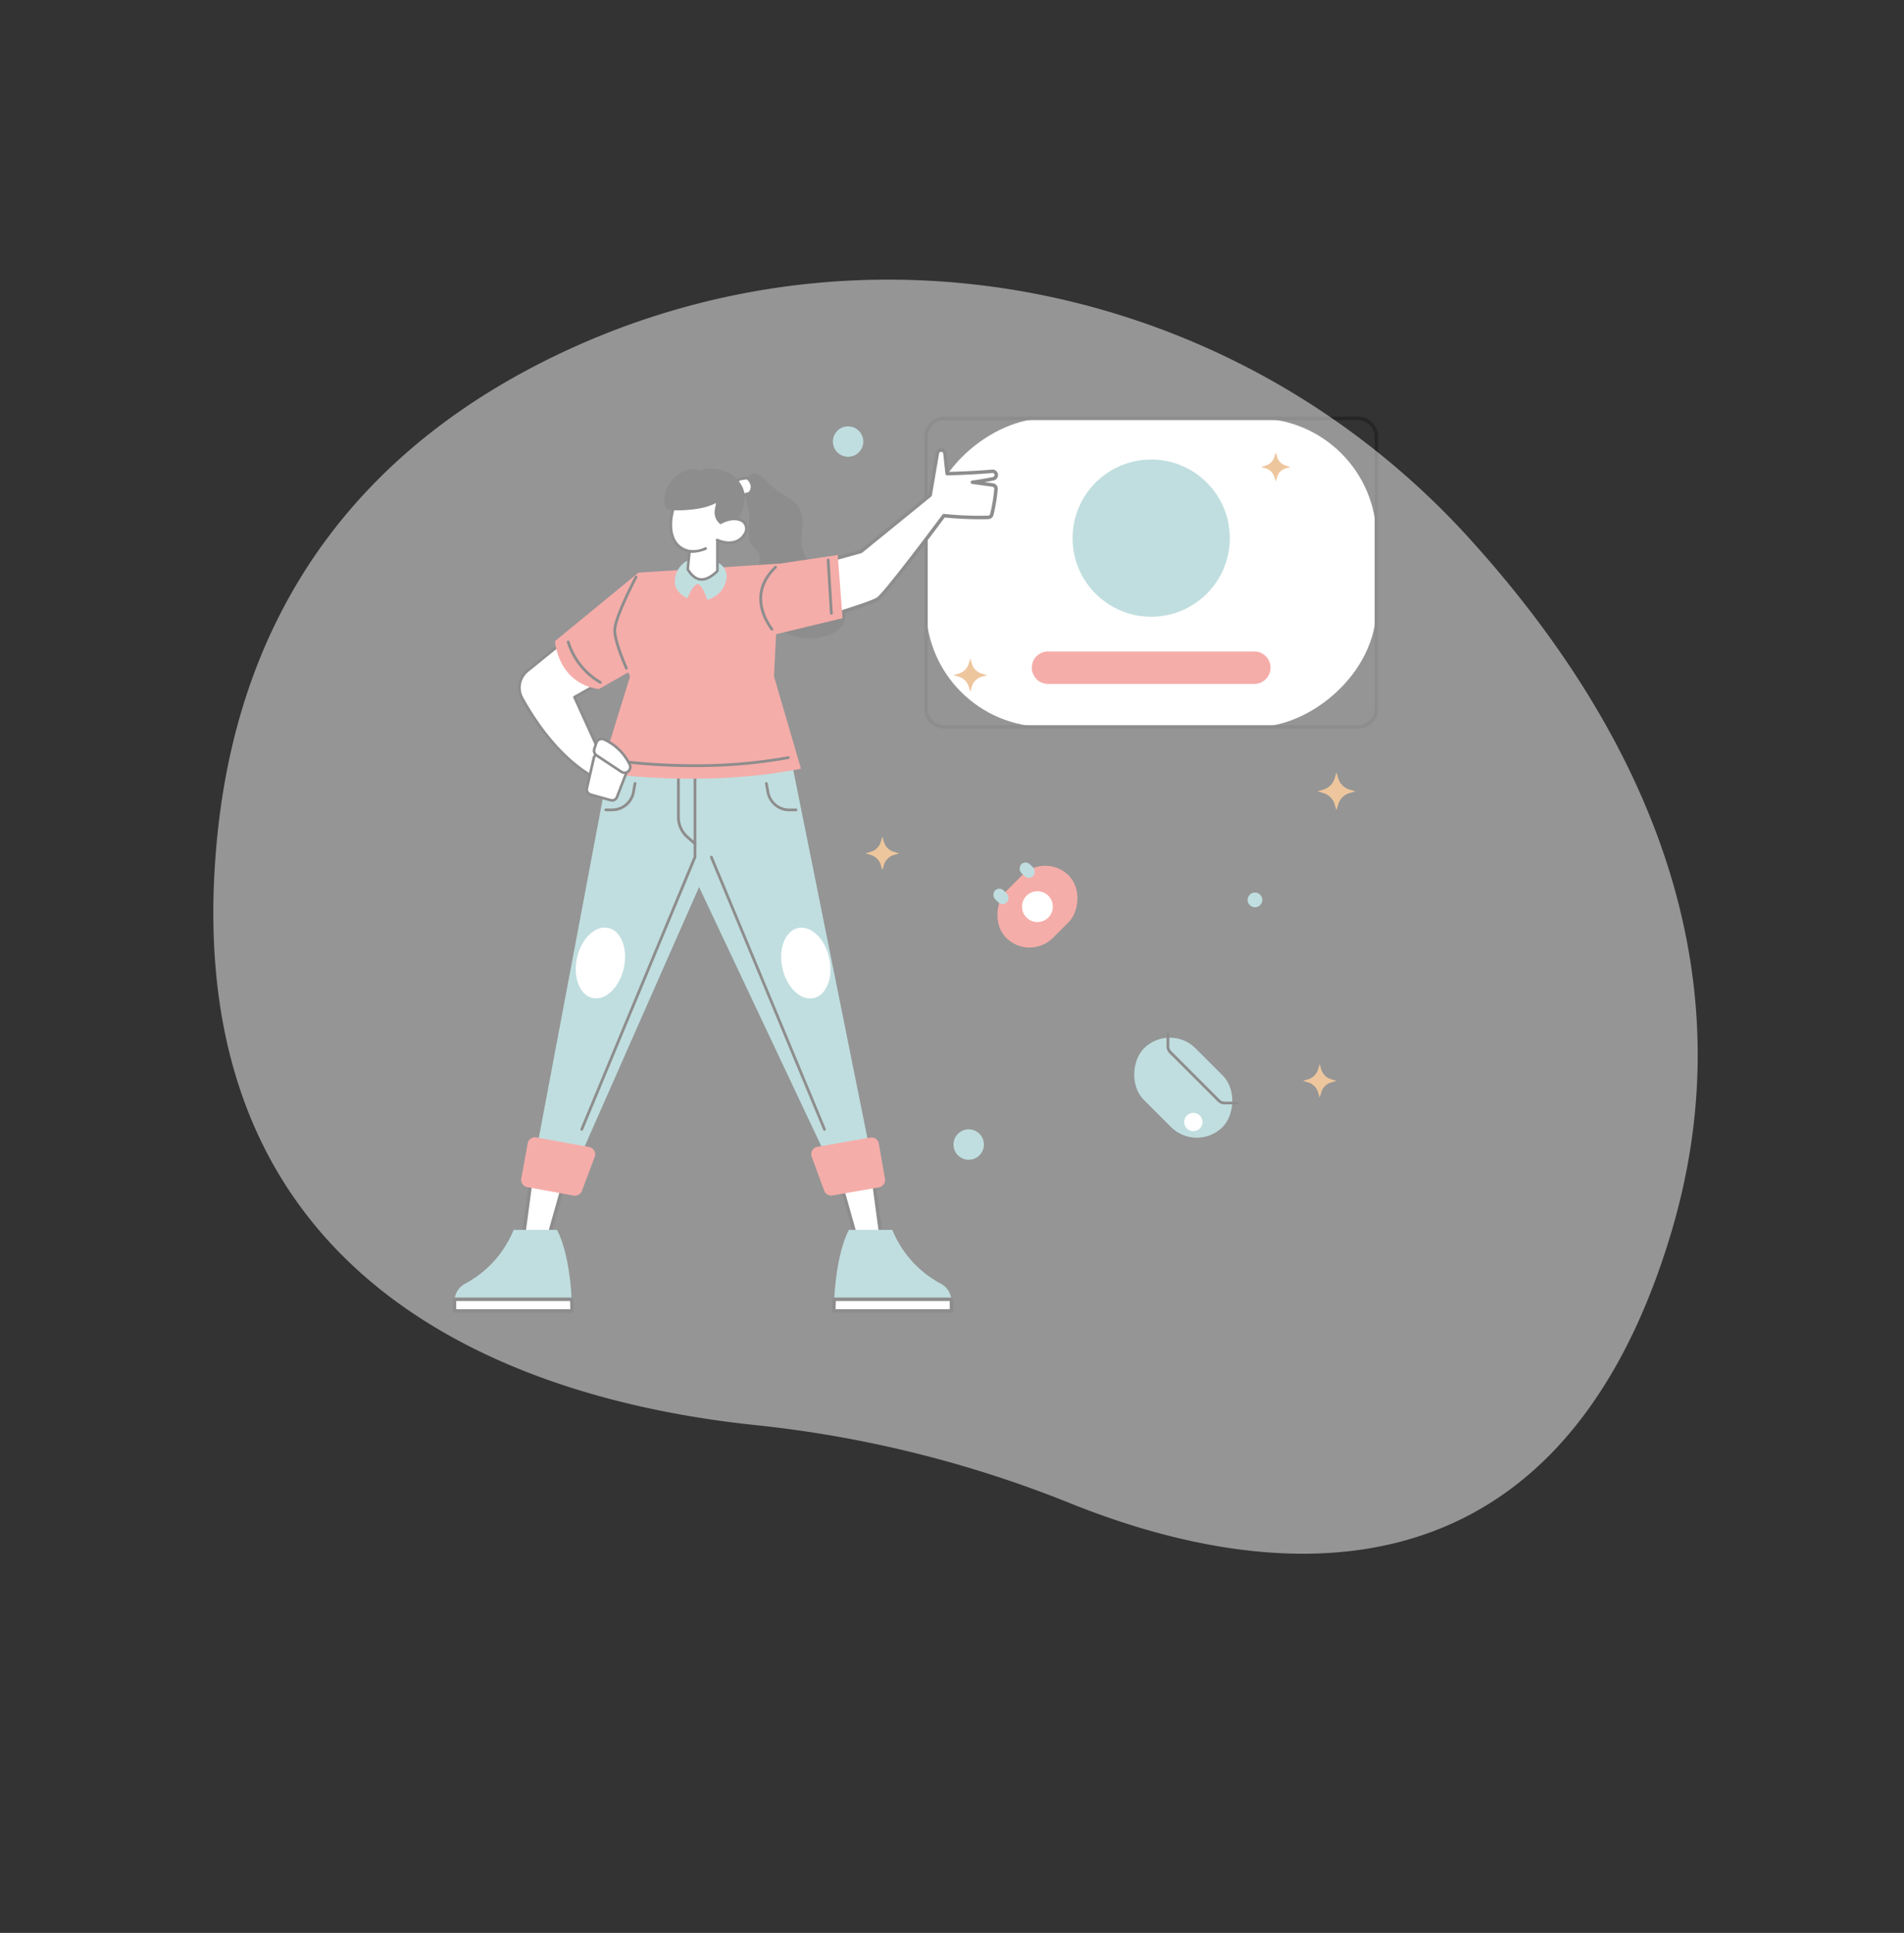 <svg xmlns="http://www.w3.org/2000/svg" width="421.772" height="428.159" viewBox="0 0 421.772 428.159">
  <rect x="0" y="0" width="421.772" height="428.159" fill="#333333" stroke="none"/>
  <g id="DigitalMarkImage" transform="translate(-980.328 -2620.419)">
    <g id="Branding_Design" data-name="Branding Design" transform="translate(960.645 2646.071)">
      <rect id="Rectangle_35" data-name="Rectangle 35" width="24.645" height="16.174" rx="8.087" transform="translate(278.805 200.852) rotate(45)" fill="#87bfc1"/>
      <path id="Path_592" data-name="Path 592" d="M1162.087,968.541h-2.7a2.156,2.156,0,0,1-1.533-.635l-10.69-10.69a2.156,2.156,0,0,1-.635-1.533v-2.7a.308.308,0,1,1,.616,0v2.7a1.541,1.541,0,0,0,.462,1.1l10.69,10.69a1.54,1.54,0,0,0,1.1.462h2.7a.308.308,0,1,1-.008.6Z" transform="translate(-868.435 -749.56)" fill="#262424"/>
      <circle id="Ellipse_31" data-name="Ellipse 31" cx="2.029" cy="2.029" r="2.029" transform="translate(281.164 222.887) rotate(-45)" fill="#fff"/>
      <rect id="Rectangle_36" data-name="Rectangle 36" width="14.633" height="19.562" rx="7.317" transform="translate(251.234 163.092) rotate(45)" fill="#ec615b"/>
      <rect id="Rectangle_37" data-name="Rectangle 37" width="3.697" height="2.696" rx="1.348" transform="translate(246.87 164.845) rotate(45)" fill="#87bfc1"/>
      <rect id="Rectangle_38" data-name="Rectangle 38" width="3.697" height="2.696" rx="1.348" transform="translate(241.061 170.654) rotate(45)" fill="#87bfc1"/>
      <circle id="Ellipse_32" data-name="Ellipse 32" cx="3.415" cy="3.415" r="3.415" transform="translate(244.663 175.182) rotate(-45)" fill="#fff"/>
      <rect id="Rectangle_39" data-name="Rectangle 39" width="68.345" height="99.768" rx="26.49" transform="translate(224.809 135.371) rotate(-90)" fill="#fff"/>
      <path id="Path_593" data-name="Path 593" d="M894.161,135.757h-91.6a4.467,4.467,0,0,1-4.467-4.467V71.107a4.467,4.467,0,0,1,4.467-4.467h91.605a4.467,4.467,0,0,1,4.467,4.467v60.184A4.467,4.467,0,0,1,894.161,135.757Zm-91.6-68.345a3.7,3.7,0,0,0-3.7,3.7v60.183a3.7,3.7,0,0,0,3.7,3.7h91.605a3.7,3.7,0,0,0,3.7-3.7V71.107a3.7,3.7,0,0,0-3.7-3.7H802.557Z" transform="translate(-573.667)" fill="#262424"/>
      <path id="Path_594" data-name="Path 594" d="M1003.6,404.7a3.6,3.6,0,0,1,0,6.483,3.8,3.8,0,0,1-1.6.351H956.4a3.8,3.8,0,0,1-1.61-.353,3.6,3.6,0,0,1,0-6.483,3.8,3.8,0,0,1,1.6-.351h45.594A3.8,3.8,0,0,1,1003.6,404.7Z" transform="translate(-704.508 -285.691)" fill="#ec615b"/>
      <circle id="Ellipse_33" data-name="Ellipse 33" cx="17.414" cy="17.414" r="17.414" transform="translate(257.279 76.138)" fill="#87bfc1"/>
      <path id="Path_595" data-name="Path 595" d="M843.838,414.25l.354,1.183a3.249,3.249,0,0,0,2.181,2.181l1.183.354-1.183.354a3.249,3.249,0,0,0-2.181,2.181l-.354,1.183-.354-1.183a3.249,3.249,0,0,0-2.181-2.181l-1.183-.354,1.183-.354a3.248,3.248,0,0,0,2.187-2.183Z" transform="translate(-609.223 -294.066)" fill="#de9244"/>
      <path id="Path_596" data-name="Path 596" d="M717.4,670.6l.354,1.183a3.249,3.249,0,0,0,2.181,2.181l1.183.354-1.183.354a3.249,3.249,0,0,0-2.181,2.181l-.354,1.183-.354-1.183a3.249,3.249,0,0,0-2.181-2.187l-1.183-.354,1.183-.354a3.248,3.248,0,0,0,2.181-2.181Z" transform="translate(-502.259 -510.93)" fill="#de9244"/>
      <path id="Path_597" data-name="Path 597" d="M1346.308,997.67l.354,1.183a3.248,3.248,0,0,0,2.181,2.181l1.183.354-1.183.354a3.248,3.248,0,0,0-2.181,2.181l-.354,1.183-.354-1.183a3.248,3.248,0,0,0-2.181-2.181l-1.183-.354,1.183-.354a3.248,3.248,0,0,0,2.181-2.181Z" transform="translate(-1034.295 -787.62)" fill="#de9244"/>
      <path id="Path_598" data-name="Path 598" d="M1367.8,578.22l.4,1.335a3.667,3.667,0,0,0,2.464,2.465l1.336.4-1.336.4a3.668,3.668,0,0,0-2.464,2.465l-.4,1.335-.4-1.335a3.668,3.668,0,0,0-2.465-2.465l-1.335-.4,1.335-.4a3.667,3.667,0,0,0,2.465-2.465Z" transform="translate(-1052.069 -432.779)" fill="#de9244"/>
      <path id="Path_599" data-name="Path 599" d="M1285.69,117.86l.308,1.034a2.84,2.84,0,0,0,1.908,1.915l1.034.308-1.034.308a2.841,2.841,0,0,0-1.907,1.907l-.308,1.034-.308-1.034a2.84,2.84,0,0,0-1.91-1.907l-1.034-.308,1.034-.308a2.84,2.84,0,0,0,1.907-1.907Z" transform="translate(-983.41 -43.33)" fill="#de9244"/>
      <circle id="Ellipse_34" data-name="Ellipse 34" cx="1.631" cy="1.631" r="1.631" transform="translate(296.052 172.055)" fill="#87bfc1"/>
      <circle id="Ellipse_35" data-name="Ellipse 35" cx="3.369" cy="3.369" r="3.369" transform="translate(230.899 224.511)" fill="#87bfc1"/>
      <circle id="Ellipse_36" data-name="Ellipse 36" cx="3.369" cy="3.369" r="3.369" transform="translate(204.185 68.793)" fill="#87bfc1"/>
      <path id="Path_600" data-name="Path 600" d="M678.5,1164.67l4.128,14.618,4.943-1.56-1.905-14.217Z" transform="translate(-472.497 -927.915)" fill="#fff"/>
      <path id="Path_601" data-name="Path 601" d="M680.5,1177.556a.385.385,0,0,1-.371-.28L676,1162.658a.385.385,0,0,1,.308-.485l7.166-1.16a.385.385,0,0,1,.444.33l1.905,14.217a.385.385,0,0,1-.267.419l-4.943,1.561A.381.381,0,0,1,680.5,1177.556Zm-3.641-14.692,3.9,13.82,4.256-1.343-1.81-13.5Z" transform="translate(-470.37 -925.798)" fill="#262424"/>
      <path id="Path_602" data-name="Path 602" d="M694.132,1251.977v2.121H668.08s0-1,.085-2.575c.2-3.768.9-10.833,3.249-15.373h9.618a23.565,23.565,0,0,0,10.758,11.924,4.442,4.442,0,0,1,2.318,3.447A4.5,4.5,0,0,1,694.132,1251.977Z" transform="translate(-463.683 -989.366)" fill="#87bfc1"/>
      <path id="Path_603" data-name="Path 603" d="M694.132,1336.4v2.121H668.08s0-1,.085-2.575h25.944a4.5,4.5,0,0,1,.023.454Z" transform="translate(-463.683 -1073.793)" fill="#fff"/>
      <path id="Path_604" data-name="Path 604" d="M692.017,1336.787H665.965a.385.385,0,0,1-.385-.385c0-.011,0-1.029.085-2.6a.385.385,0,0,1,.385-.365h25.944a.385.385,0,0,1,.384.347q.025.246.026.493v2.121a.385.385,0,0,1-.387.387Zm-25.662-.77h25.277v-1.805H666.415C666.378,1335.016,666.361,1335.643,666.355,1336.017Z" transform="translate(-461.568 -1071.67)" fill="#262424"/>
      <path id="Path_605" data-name="Path 605" d="M507.69,654.272,490.746,570.16H469.26v25.012l28.5,60.417Z" transform="translate(-295.488 -425.961)" fill="#87bfc1"/>
      <path id="Path_606" data-name="Path 606" d="M575.79,598.716h-1.414a5.1,5.1,0,0,1-5.018-4.191L569,592.59a.308.308,0,0,1,.6-.109l.35,1.935a4.489,4.489,0,0,0,4.419,3.7h1.414a.308.308,0,1,1,.008.6Z" transform="translate(-379.862 -444.663)" fill="#262424"/>
      <ellipse id="Ellipse_37" data-name="Ellipse 37" cx="5.306" cy="7.953" rx="5.306" ry="7.953" transform="translate(191.258 181.092) rotate(-12.73)" fill="#fff"/>
      <path id="Path_607" data-name="Path 607" d="M515.3,759.045a.308.308,0,0,1-.282-.188l-25.075-60.33a.308.308,0,0,1,.564-.234l25.075,60.331a.308.308,0,0,1-.282.422Z" transform="translate(-312.977 -534.228)" fill="#262424"/>
      <path id="Path_608" data-name="Path 608" d="M650.521,1114.3l-10.279,1.793a1.646,1.646,0,0,1-1.828-1.052l-2.773-7.535a1.647,1.647,0,0,1,1.262-2.192l11.707-2.041a1.647,1.647,0,0,1,1.905,1.34l1.359,7.783a1.647,1.647,0,0,1-1.352,1.9Z" transform="translate(-436.154 -876.936)" fill="#ec615b"/>
      <path id="Path_609" data-name="Path 609" d="M229.363,1164.67l-4.13,14.618-4.943-1.56,1.905-14.217Z" transform="translate(-84.867 -927.915)" fill="#fff"/>
      <path id="Path_610" data-name="Path 610" d="M223.116,1177.547a.383.383,0,0,1-.116-.019l-4.943-1.56a.385.385,0,0,1-.266-.419l1.905-14.217a.385.385,0,0,1,.444-.33l7.166,1.16a.385.385,0,0,1,.308.485l-4.13,14.618A.385.385,0,0,1,223.116,1177.547Zm-4.526-2.215,4.256,1.343,3.908-13.821-6.349-1.027Z" transform="translate(-82.75 -925.789)" fill="#262424"/>
      <path id="Path_611" data-name="Path 611" d="M122.47,1251.977v2.121h26.052s0-1-.085-2.575c-.2-3.768-.9-10.833-3.249-15.373h-9.616a23.536,23.536,0,0,1-10.759,11.924,4.443,4.443,0,0,0-2.318,3.447A4.51,4.51,0,0,0,122.47,1251.977Z" transform="translate(-2.115 -989.366)" fill="#87bfc1"/>
      <path id="Path_612" data-name="Path 612" d="M122.47,1336.4v2.121h26.052s0-1-.085-2.575H122.495A4.51,4.51,0,0,0,122.47,1336.4Z" transform="translate(-2.115 -1073.793)" fill="#fff"/>
      <path id="Path_613" data-name="Path 613" d="M146.407,1336.8H120.355a.385.385,0,0,1-.385-.385v-2.121a4.909,4.909,0,0,1,.026-.493.385.385,0,0,1,.384-.347h25.942a.385.385,0,0,1,.385.365c.085,1.567.085,2.586.085,2.6a.385.385,0,0,1-.385.384Zm-25.667-.77h25.277c0-.373-.022-1-.062-1.805H120.745v1.805Z" transform="translate(0 -1071.679)" fill="#262424"/>
      <path id="Path_614" data-name="Path 614" d="M241.44,654.272,257.3,570.16H279.87l-2.494,26.468-26.009,58.961Z" transform="translate(-102.76 -425.961)" fill="#87bfc1"/>
      <path id="Path_615" data-name="Path 615" d="M339.822,598.648h-1.414a.308.308,0,1,1,0-.616h1.414a4.489,4.489,0,0,0,4.419-3.7l.349-1.934a.308.308,0,0,1,.6.109l-.35,1.935A5.1,5.1,0,0,1,339.822,598.648Z" transform="translate(-184.531 -444.596)" fill="#262424"/>
      <ellipse id="Ellipse_38" data-name="Ellipse 38" cx="7.953" cy="5.306" rx="7.953" ry="5.306" transform="translate(145.759 194.246) rotate(-77.27)" fill="#fff"/>
      <path id="Path_616" data-name="Path 616" d="M303.892,651.489a.308.308,0,0,1-.282-.422l25.052-60.273V571.308a.308.308,0,1,1,.616,0v19.545a.308.308,0,0,1-.023.117L304.174,651.3A.308.308,0,0,1,303.892,651.489Z" transform="translate(-155.335 -426.672)" fill="#262424"/>
      <path id="Path_617" data-name="Path 617" d="M446.49,592.637a.309.309,0,0,1-.2-.077l-1.679-1.482a6.2,6.2,0,0,1-2.1-4.65v-9.9a.308.308,0,1,1,.616,0v9.9a5.593,5.593,0,0,0,1.893,4.193L446.7,592.1a.308.308,0,0,1-.208.533Z" transform="translate(-272.858 -431.087)" fill="#262424"/>
      <path id="Path_618" data-name="Path 618" d="M219.746,1114.006l10.265,1.872a1.647,1.647,0,0,0,1.836-1.038l2.837-7.514a1.647,1.647,0,0,0-1.245-2.2l-11.685-2.132a1.647,1.647,0,0,0-1.916,1.325l-1.417,7.772a1.646,1.646,0,0,0,1.325,1.918Z" transform="translate(-83.263 -876.695)" fill="#ec615b"/>
      <path id="Path_619" data-name="Path 619" d="M541.935,148.645c-2.751.63-1.474,6.348-.82,8.2s-1.4,6.522,1.641,8.678-4.159,7.728,3.081,15.795c5.581,6.217,17.252,4.066,16.626-1.8s-9.182-9.9-9.686-15.274c-.32-3.42,1.828-7.945-3.338-10.537C545.582,151.774,544.107,148.148,541.935,148.645Z" transform="translate(-355.536 -69.334)" fill="#262424"/>
      <path id="Path_620" data-name="Path 620" d="M224.936,394l-7.249,5.886a4.8,4.8,0,0,0-1.18,6.043c2.711,4.929,8.386,13.617,16.511,17.854l1.237-4.521-6.161-13.555,5.758-3.261Z" transform="translate(-81.163 -276.935)" fill="#fff"/>
      <path id="Path_621" data-name="Path 621" d="M231.437,422.486a.288.288,0,0,1-.132-.032c-8.219-4.287-13.948-13.093-16.636-17.971a5.083,5.083,0,0,1,1.251-6.4l7.249-5.886a.286.286,0,0,1,.379.014l8.915,8.446a.288.288,0,0,1-.055.462l-5.53,3.128,6.052,13.316a.288.288,0,0,1,.015.194l-1.232,4.521A.288.288,0,0,1,231.437,422.486Zm-8.1-29.687-7.052,5.727a4.51,4.51,0,0,0-1.109,5.681c2.619,4.752,8.164,13.295,16.076,17.571l1.109-4.074-6.115-13.461a.288.288,0,0,1,.12-.37l5.419-3.07Z" transform="translate(-79.577 -275.352)" fill="#262424"/>
      <path id="Path_622" data-name="Path 622" d="M285.484,291,267,306.172s.539,9.242,9.7,10.628l8.395-4.775Z" transform="translate(-124.382 -189.801)" fill="#ec615b"/>
      <path id="Path_623" data-name="Path 623" d="M291.473,398.284a.308.308,0,0,1-.154-.04,15.879,15.879,0,0,1-7.283-9.173.308.308,0,0,1,.591-.154,15.543,15.543,0,0,0,6.992,8.791.308.308,0,0,1-.146.576Z" transform="translate(-138.792 -272.472)" fill="#262424"/>
      <path id="Path_624" data-name="Path 624" d="M332.38,324.244s21.6,3.651,44.428-.81l-5.978-20.451L372.062,278l-31.269,2s-5.237,9.7-5.237,12.785,3.389,10.2,3.389,10.2Z" transform="translate(-179.692 -178.803)" fill="#ec615b"/>
      <path id="Path_625" data-name="Path 625" d="M354.739,556.31a129.123,129.123,0,0,0,17.252,1.088,113.932,113.932,0,0,0,20.744-1.782.308.308,0,1,0-.114-.605,113.339,113.339,0,0,1-20.63,1.771c-4.974,0-9.267-.271-12.315-.541-1.523-.136-2.736-.27-3.567-.371-.416-.051-.736-.092-.952-.122l-.245-.034-.082-.012a.311.311,0,1,0-.091.616h0Z" transform="translate(-198.382 -413.14)" fill="#262424"/>
      <path id="Path_626" data-name="Path 626" d="M353.879,316.054a.308.308,0,0,1-.28-.183c-1.185-2.74-2.6-6.437-2.6-8.5,0-2.52,3.312-9.177,4.737-11.922a.308.308,0,1,1,.541.28c-1.092,2.112-4.661,9.19-4.661,11.642,0,2.059,1.594,6.057,2.546,8.256a.308.308,0,0,1-.283.425Z" transform="translate(-195.444 -193.389)" fill="#262424"/>
      <path id="Path_627" data-name="Path 627" d="M445.033,269.738a5.244,5.244,0,0,0-5.667,4.983c-.22,2.711,2.773,3.936,2.773,3.936s1.148-2.87,2.192-3.107,2.184,3.473,2.184,3.473a5.811,5.811,0,0,0,4.237-4.356C451.393,271.141,447.975,269.957,445.033,269.738Z" transform="translate(-270.189 -171.8)" fill="#88c0c2"/>
      <path id="Path_628" data-name="Path 628" d="M458.691,233.242l-.8,7.725s1.126,2.2,2.964,2.289,3.615-1.893,3.615-1.893V232.78Z" transform="translate(-285.869 -140.549)" fill="#fff"/>
      <path id="Path_629" data-name="Path 629" d="M459.413,242.029h-.134c-1.981-.1-3.156-2.349-3.205-2.445a.288.288,0,0,1-.029-.154l.8-7.725a.288.288,0,0,1,.263-.257l5.779-.462a.288.288,0,0,1,.308.286v8.572a.288.288,0,0,1-.074.193C463.048,240.12,461.312,242.029,459.413,242.029Zm-2.788-2.639c.206.364,1.212,1.992,2.683,2.061s2.971-1.366,3.315-1.721v-8.164l-5.237.419Z" transform="translate(-284.306 -139.031)" fill="#262424"/>
      <path id="Path_630" data-name="Path 630" d="M314.276,552.649l-1.531,6.682a1.2,1.2,0,0,0,.821,1.428L318.05,562a1.137,1.137,0,0,0,1.36-.707l1.965-5.083a1.214,1.214,0,0,0-.508-1.486l-4.92-2.834a1.138,1.138,0,0,0-1.671.759Z" transform="translate(-163.053 -410.382)" fill="#fff"/>
      <path id="Path_631" data-name="Path 631" d="M316.757,560.672a1.381,1.381,0,0,1-.373-.051l-4.484-1.246a1.476,1.476,0,0,1-1.024-1.768l1.523-6.673h0a1.454,1.454,0,0,1,.838-1.023,1.387,1.387,0,0,1,1.258.071l4.92,2.834a1.5,1.5,0,0,1,.633,1.839l-1.965,5.083A1.437,1.437,0,0,1,316.757,560.672Zm-3.791-9.615-1.53,6.676a.915.915,0,0,0,.616,1.086l4.484,1.242a.853.853,0,0,0,1.017-.535l1.965-5.083a.924.924,0,0,0-.384-1.134l-4.92-2.834a.82.82,0,0,0-.738-.034.886.886,0,0,0-.507.624h0Z" transform="translate(-161.464 -408.732)" fill="#262424"/>
      <path id="Path_632" data-name="Path 632" d="M323.722,531l-.43,1.309a1.275,1.275,0,0,0,.508,1.46l5.471,3.621a1.275,1.275,0,0,0,1.892-.6h0a1.274,1.274,0,0,0-.048-1.034,11.691,11.691,0,0,0-5.712-5.545,1.271,1.271,0,0,0-1.682.789Z" transform="translate(-171.95 -392.086)" fill="#fff"/>
      <path id="Path_633" data-name="Path 633" d="M328.415,536.308a1.556,1.556,0,0,1-.859-.26l-5.471-3.62a1.565,1.565,0,0,1-.616-1.79l.43-1.309h0a1.574,1.574,0,0,1,.832-.935,1.526,1.526,0,0,1,1.232-.029,11.942,11.942,0,0,1,5.853,5.682,1.563,1.563,0,0,1-1.4,2.261Zm-5.976-6.8-.43,1.309a.99.99,0,0,0,.393,1.132l5.471,3.62A.987.987,0,0,0,329.3,534.3a11.416,11.416,0,0,0-5.564-5.408.957.957,0,0,0-.77.018,1,1,0,0,0-.528.593h0Z" transform="translate(-170.394 -390.505)" fill="#262424"/>
      <path id="Path_634" data-name="Path 634" d="M695.288,121.045c-.924.189-2.7.53-4.569.77l4.45.616a.835.835,0,0,1,.718.906,36.841,36.841,0,0,1-.935,5.645.835.835,0,0,1-.77.616,76.268,76.268,0,0,1-9.83-.39s-11.68,15.711-14.376,18.253c-.99.933-7.648,2.853-11.476,4.159v-12.4l7.471-2.061L681.3,124.683l1.6-9.293a.855.855,0,0,1,.843-.71h0a.855.855,0,0,1,.85.77l.482,4.467s5.212-.082,9.975-.518a.835.835,0,0,1,.91.832h0a.836.836,0,0,1-.669.813Z" transform="translate(-455.578 -40.64)" fill="#fff"/>
      <path id="Path_635" data-name="Path 635" d="M656.385,149.868a.385.385,0,0,1-.385-.385v-12.4a.385.385,0,0,1,.282-.371l7.394-2.039,15.152-12.337,1.574-9.151a1.24,1.24,0,0,1,2.455.077l.445,4.113c1.248-.028,5.605-.143,9.595-.508a1.22,1.22,0,0,1,.354,2.411h0c-.462.094-1.16.231-1.984.376l1.848.253a1.217,1.217,0,0,1,1.049,1.325,37.043,37.043,0,0,1-.947,5.712,1.217,1.217,0,0,1-1.137.9,76.554,76.554,0,0,1-9.656-.364c-1.354,1.818-11.724,15.711-14.291,18.128-.739.7-3.723,1.694-8.188,3.122-1.249.4-2.429.779-3.427,1.12A.385.385,0,0,1,656.385,149.868Zm.385-12.492v11.568c.886-.3,1.884-.616,2.927-.953,3.221-1.034,7.227-2.32,7.9-2.95,2.64-2.489,14.214-18.045,14.325-18.2a.384.384,0,0,1,.348-.154,75.973,75.973,0,0,0,9.778.387.45.45,0,0,0,.419-.333,36.358,36.358,0,0,0,.924-5.579.448.448,0,0,0-.387-.488l-4.45-.616a.385.385,0,0,1,0-.77c1.87-.246,3.648-.59,4.541-.77h0a.453.453,0,0,0,.36-.442.445.445,0,0,0-.154-.333.441.441,0,0,0-.344-.116c-4.723.431-9.952.518-10,.519h0a.385.385,0,0,1-.382-.343l-.482-4.467a.47.47,0,0,0-.924-.029l-1.594,9.3a.385.385,0,0,1-.137.233L664.1,135.313a.386.386,0,0,1-.14.072Z" transform="translate(-453.463 -38.503)" fill="#262424"/>
      <path id="Path_636" data-name="Path 636" d="M581.005,279.6,566.3,283.144h0l-.018-.02c-.462-.476-7.87-8.441.793-15.611l10.71-1.591,2.166-.322,1,13.105Z" transform="translate(-374.695 -168.313)" fill="#ec615b"/>
      <path id="Path_637" data-name="Path 637" d="M563.682,295.536a.308.308,0,0,1-.245-.123c-1.745-2.346-5.157-8.424.855-14.171a.308.308,0,0,1,.422.441c-5.661,5.411-2.437,11.151-.787,13.367a.308.308,0,0,1-.245.487Z" transform="translate(-372.996 -181.496)" fill="#262424"/>
      <path id="Path_638" data-name="Path 638" d="M658.871,283.36a.308.308,0,0,1-.308-.286l-.716-11.79a.309.309,0,1,1,.616-.037l.716,11.79a.308.308,0,0,1-.286.323h-.022Z" transform="translate(-455.025 -172.845)" fill="#262424"/>
      <path id="Path_639" data-name="Path 639" d="M529.757,155.209l1.026-.166a.914.914,0,0,1,.866.334,3.081,3.081,0,0,1,.616,1.232,2.129,2.129,0,0,1-.279,1.417.9.9,0,0,1-.55.43l-1.144.323a.924.924,0,0,1-1.163-.81l-.142-1.782A.924.924,0,0,1,529.757,155.209Z" transform="translate(-346.012 -74.775)" fill="#fff"/>
      <path id="Path_640" data-name="Path 640" d="M528.341,157.481a1.217,1.217,0,0,1-1.211-1.12l-.149-1.785a1.223,1.223,0,0,1,1.018-1.3h0l1.026-.166a1.215,1.215,0,0,1,1.149.445,3.389,3.389,0,0,1,.678,1.36,2.413,2.413,0,0,1-.308,1.622,1.2,1.2,0,0,1-.73.573l-1.145.323A1.22,1.22,0,0,1,528.341,157.481Zm.887-3.783a.625.625,0,0,0-.1.008l-1.026.166h0a.616.616,0,0,0-.516.659l.14,1.785a.616.616,0,0,0,.783.545l1.144-.323a.6.6,0,0,0,.368-.287,1.828,1.828,0,0,0,.248-1.212,2.8,2.8,0,0,0-.561-1.109A.616.616,0,0,0,529.229,153.7Zm-1.174-.122Z" transform="translate(-344.315 -73.139)" fill="#262424"/>
      <path id="Path_641" data-name="Path 641" d="M433.928,163c-.77,3.318-.411,7.506,3.569,8.546,2.927.77,7.152-1.8,8.675-6.138s1.848-8.336-3.53-9.612a13.352,13.352,0,0,0-1.751-.266c-3.275-.213-4.53-.279-6.514,5.71C434.2,161.772,434.072,162.377,433.928,163Z" transform="translate(-265.321 -75.144)" fill="#fff"/>
      <path id="Path_642" data-name="Path 642" d="M436.815,170.3a3.977,3.977,0,0,1-1.014-.125c-4.065-1.061-4.621-5.3-3.786-8.9l.054-.239c.125-.553.243-1.078.4-1.55,2.063-6.223,3.455-6.132,6.818-5.913a.3.3,0,1,1-.039.6c-3.212-.208-4.293-.279-6.211,5.505a14.78,14.78,0,0,0-.385,1.494l-.055.24c-.374,1.619-1.232,6.99,3.353,8.19a6.072,6.072,0,0,0,3.638-.544.3.3,0,0,1,.217.559A8.5,8.5,0,0,1,436.815,170.3Z" transform="translate(-263.699 -73.485)" fill="#262424"/>
      <path id="Path_643" data-name="Path 643" d="M436.69,153.746a3.352,3.352,0,0,1-1.177-3.221c.068-.4.2-.935.242-1.44-3.038,1.631-7.782,1.676-9.82,1.608a1.526,1.526,0,0,1-1.432-1.069c-1.126-3.92,3.473-9.224,7.6-7.745,5.8-1.731,10.545,2.452,10.029,6.7C441.559,153.3,437.834,154.736,436.69,153.746Z" transform="translate(-257.478 -63.311)" fill="#262424"/>
      <path id="Path_644" data-name="Path 644" d="M501.309,214.427s2.785-1.591,4.831-.217-.331,6.419-5.7,4.142Z" transform="translate(-321.865 -124.366)" fill="#fff"/>
      <path id="Path_645" data-name="Path 645" d="M501.335,217.573a6.962,6.962,0,0,1-2.708-.6.3.3,0,1,1,.234-.551c3.031,1.283,4.963.154,5.7-1.2a1.816,1.816,0,0,0-.273-2.42c-1.864-1.254-4.489.213-4.515.228a.3.3,0,0,1-.3-.521c.12-.069,2.971-1.667,5.146-.2a2.389,2.389,0,0,1,.462,3.2A4.125,4.125,0,0,1,501.335,217.573Z" transform="translate(-320.177 -122.71)" fill="#262424"/>
    </g>
    <path id="Path_739" data-name="Path 739" d="M527.417,204.228C508.429,129.561,442.816,75.661,365.8,73.5c-40.715-1.143-83.559,12.36-114.752,59.614-55.762,84.47,3.427,142.842,44.691,170.579A258.2,258.2,0,0,1,349.11,351.66c27.873,33.076,81.493,74.177,145.354,9.778C540.75,314.761,540.065,253.964,527.417,204.228Z" transform="matrix(0.883, -0.469, 0.469, 0.883, 744.278, 2806.655)" fill="#fff" opacity="0.48"/>
  </g>
</svg>
